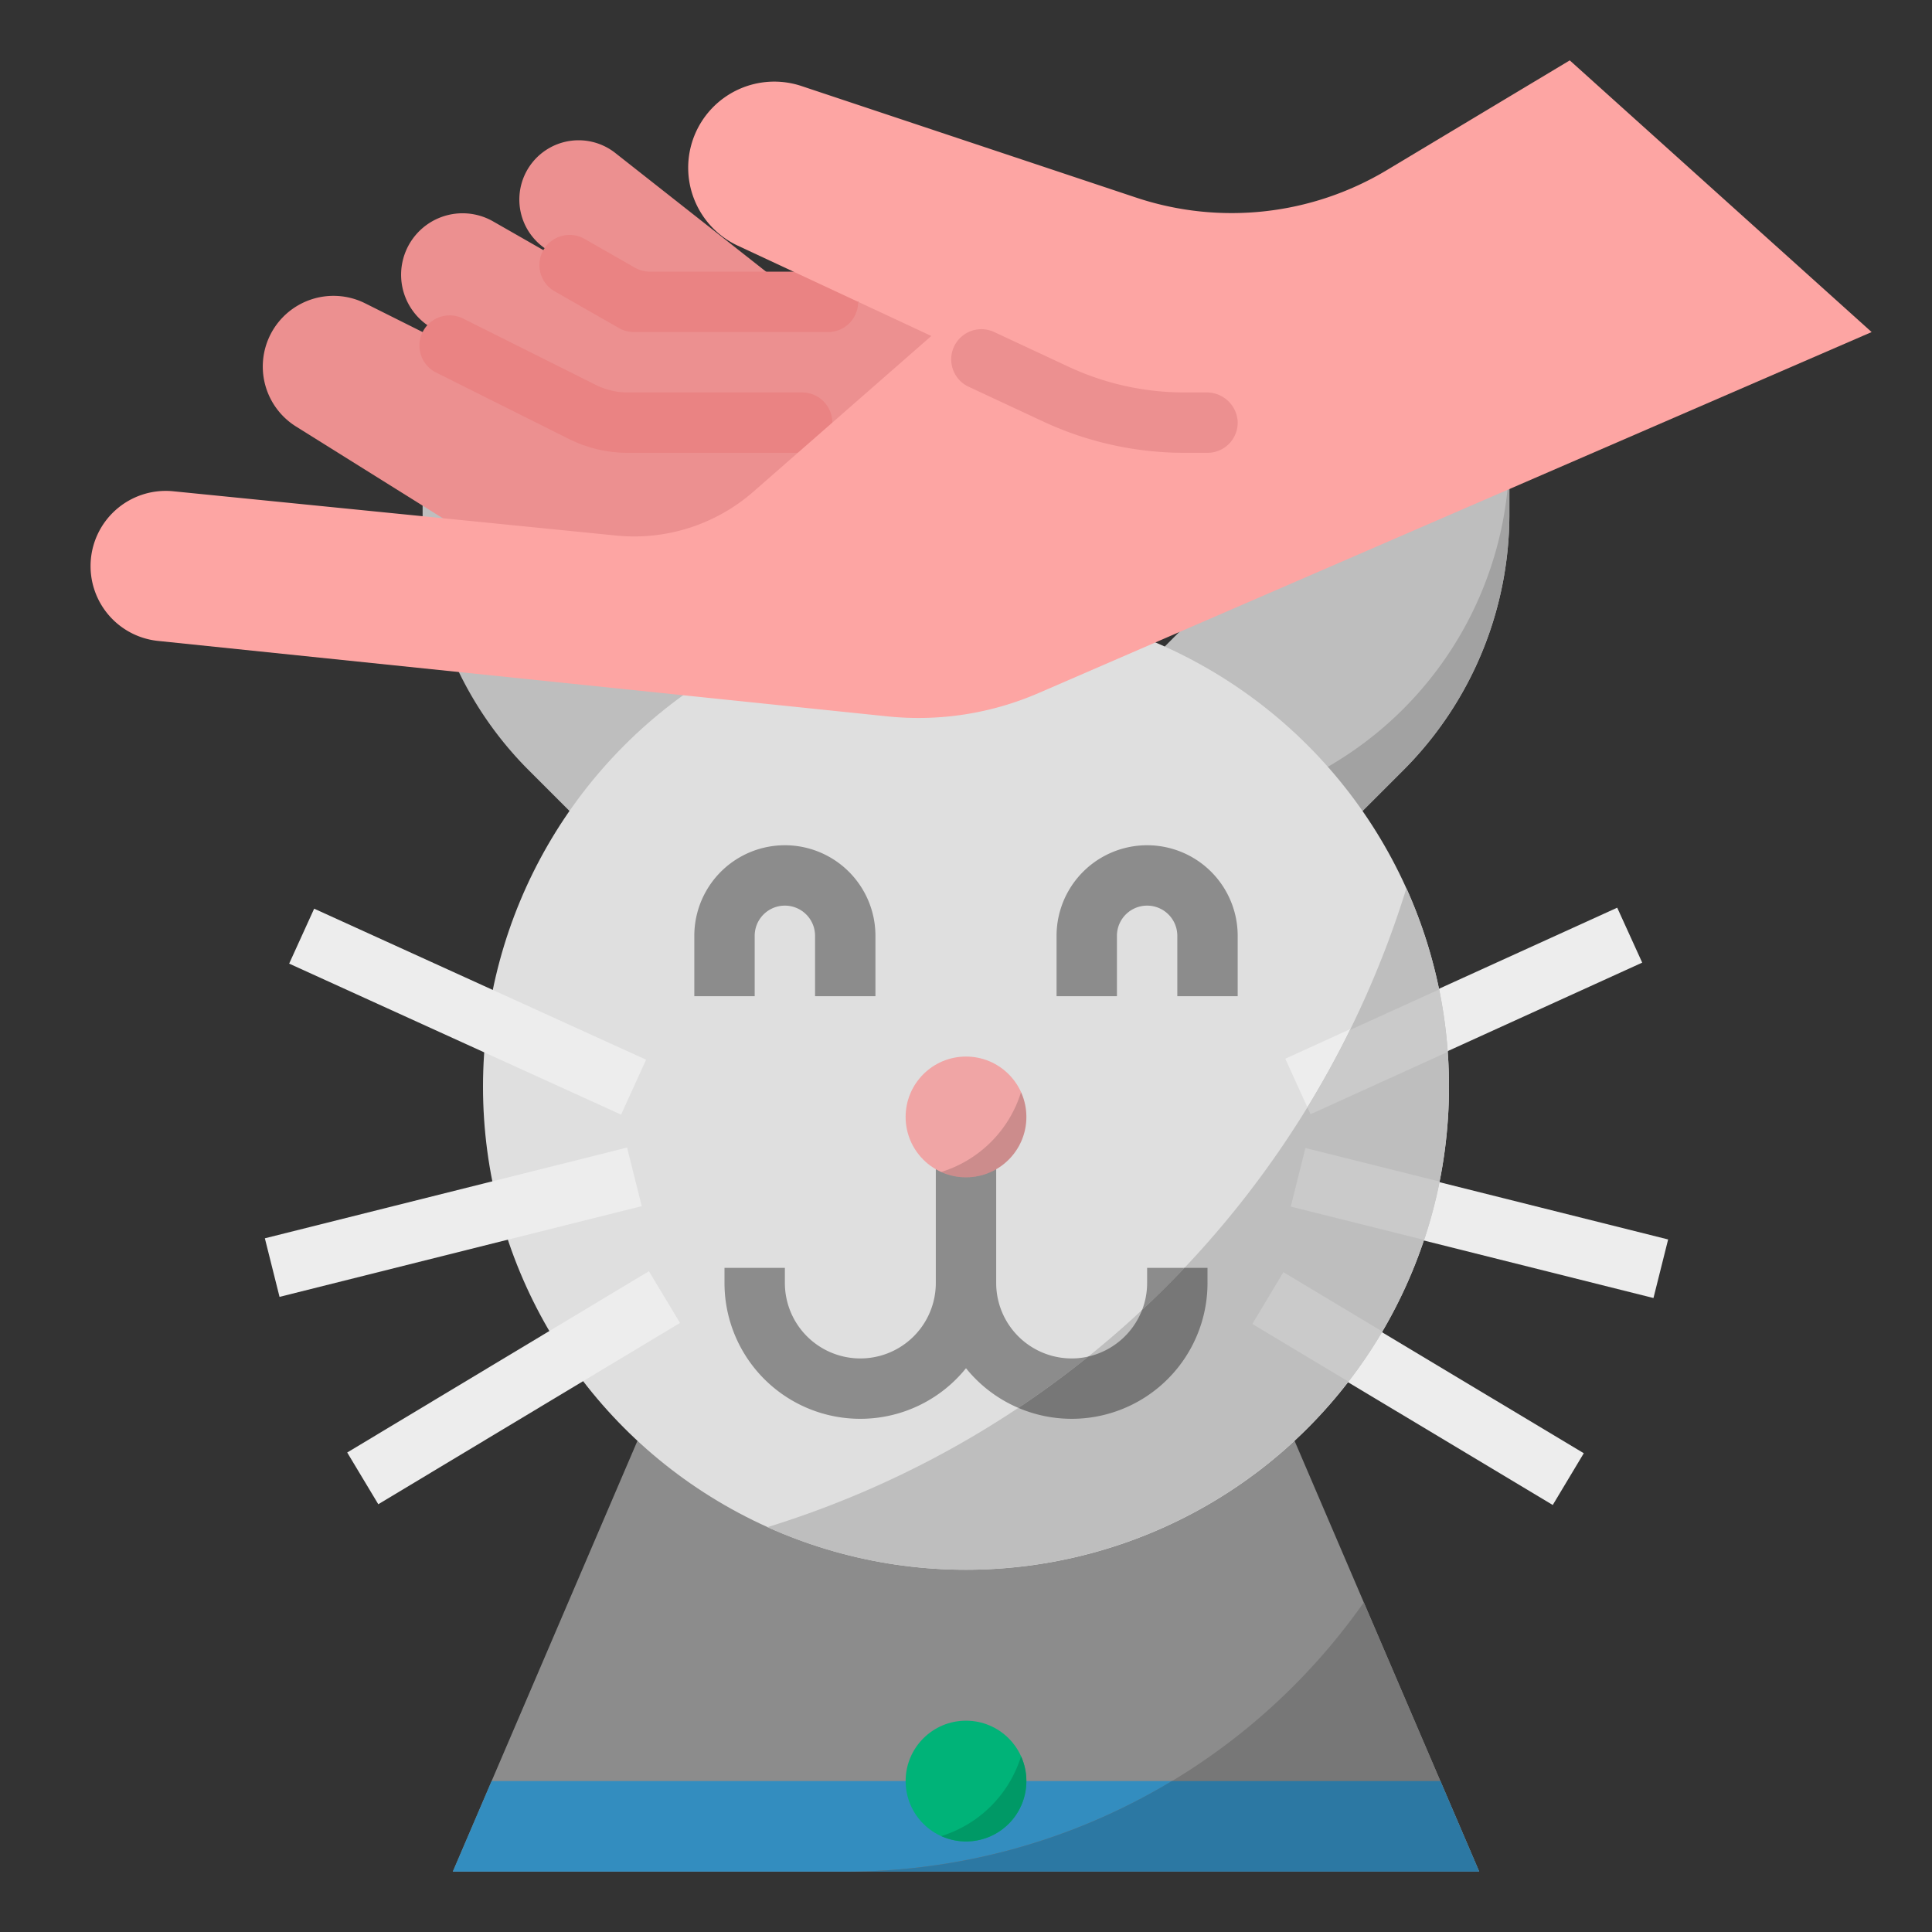 <svg height="512" viewBox="0 0 512 512" width="512" xmlns="http://www.w3.org/2000/svg"><rect x="0" y="0" width="512" height="512" fill="#333333" stroke="none"/><g id="_FLAT" data-name="/ FLAT"><path d="m391.765 128a96 96 0 0 0 -67.882 28.118l-27.882 27.882 48 48 27.882-27.882a96 96 0 0 0 28.118-67.882v-8.235z" fill="#bebebe"/><path d="m325.566 213.567 18.434 18.433 27.882-27.882a96 96 0 0 0 28.118-67.882v-8.235h-.334a96.059 96.059 0 0 1 -74.099 85.567z" fill="#a2a2a2"/><path d="m120.235 128a96 96 0 0 1 67.882 28.118l27.882 27.882-48 48-27.882-27.882a96 96 0 0 1 -28.118-67.882v-8.235z" fill="#bebebe"/><path d="m320 328h-128l-72 168h272z" fill="#8c8c8c"/><path d="m130.286 472-10.286 24h272l-10.286-24z" fill="#338dbf"/><circle cx="256" cy="472" fill="#00b378" r="16"/><circle cx="256" cy="288" fill="#dfdfdf" r="128"/><g fill="#ededed"><path d="m368 321.352h16v93.295h-16z" transform="matrix(.514 -.857 .857 .514 -133.008 501.083)"/><path d="m384 274.523h16v98.955h-16z" transform="matrix(.243 -.97 .97 .243 -17.4 625.714)"/><path d="m339.668 260h96.664v16h-96.664z" transform="matrix(.91 -.414 .414 .91 -76.123 184.589)"/></g><path d="m304 336v4a20 20 0 0 1 -40 0v-36h-16v36a20 20 0 0 1 -40 0v-4h-16v4a35.981 35.981 0 0 0 64 22.593 35.981 35.981 0 0 0 64-22.593v-4z" fill="#8c8c8c"/><path d="m232 264h-16v-16a8 8 0 0 0 -16 0v16h-16v-16a24 24 0 0 1 48 0z" fill="#8c8c8c"/><path d="m89.352 360h93.295v16h-93.295z" fill="#ededed" transform="matrix(.857 -.515 .515 .857 -169.961 122.424)"/><path d="m70.523 316h98.955v16h-98.955z" fill="#ededed" transform="matrix(.97 -.243 .243 .97 -75.003 38.781)"/><path d="m116 219.668h16v96.664h-16z" fill="#ededed" transform="matrix(.414 -.91 .91 .414 -171.29 269.986)"/><path d="m328 264h-16v-16a8 8 0 0 0 -16 0v16h-16v-16a24 24 0 0 1 48 0z" fill="#8c8c8c"/><path d="m248 107.405v-27.405h-34.814l-50.248-39.554a15.71 15.71 0 1 0 -17.685 25.906l13.823 8.549-28.406-16.232a16.291 16.291 0 0 0 -23.887 10.193v0a16.291 16.291 0 0 0 6.768 17.506l14.448 9.632-31.24-15.62a18.739 18.739 0 0 0 -25.14 8.38v0a18.739 18.739 0 0 0 6.829 24.27l49.551 30.969h96z" fill="#ec9090"/><path d="m212.571 120h-46.259a34.74 34.74 0 0 1 -15.536-3.668l-35.198-17.599a8 8 0 0 1 -3.578-10.733l0-0a8 8 0 0 1 10.733-3.577l35.2 17.6a18.735 18.735 0 0 0 8.378 1.978h46.26a8 8 0 0 1 8 8 8 8 0 0 1 -8 8z" fill="#ea8383"/><path d="m219.429 88h-51.429a8 8 0 0 1 -3.969-1.054l-17.054-9.746a8 8 0 0 1 -2.977-10.914 8 8 0 0 1 10.915-2.977l13.365 7.637a8 8 0 0 0 3.969 1.054h47.18a8 8 0 0 1 8 8v0a8 8 0 0 1 -8 8z" fill="#ea8383"/><path d="m416 16-48.449 29.069a80 80 0 0 1 -66.458 7.295l-88.685-29.562a22.815 22.815 0 0 0 -28.398 13.171 22.815 22.815 0 0 0 11.535 29.148l51.262 23.922-47.139 41.247a48 48 0 0 1 -36.384 11.638l-117.369-11.737a19.932 19.932 0 0 0 -21.915 19.833v0a19.931 19.931 0 0 0 17.881 19.826l193.292 19.996a80.003 80.003 0 0 0 40.041-6.171l220.787-95.675z" fill="#fda5a3"/><path d="m319.687 104h-5.939a72.489 72.489 0 0 1 -30.448-6.755l-19.839-9.258a8 8 0 0 0 -9.04 1.593 8 8 0 0 0 2.274 12.906l19.84 9.259a88.59 88.59 0 0 0 37.214 8.256h6.252a8.001 8.001 0 0 0 7.985-8.495 8.208 8.208 0 0 0 -8.298-7.505z" fill="#ec9090"/><circle cx="256" cy="296" fill="#f0a5a5" r="16"/><path d="m203.374 404.715a128.062 128.062 0 0 0 169.341-169.341 256.576 256.576 0 0 1 -169.341 169.341z" fill="#bebebe"/><path d="m224 496h168l-30.578-71.348a167.791 167.791 0 0 1 -137.422 71.348z" fill="#777"/><path d="m249.44 486.583a15.981 15.981 0 0 0 21.143-21.142 32.072 32.072 0 0 1 -21.143 21.142z" fill="#096"/><path d="m249.44 310.583a15.981 15.981 0 0 0 21.143-21.142 32.072 32.072 0 0 1 -21.143 21.142z" fill="#010202" opacity=".15"/><path d="m381.714 472h-71.159a167.18 167.18 0 0 1 -86.555 24h168z" fill="#2c78a3"/><path d="m302.657 347.148a20.052 20.052 0 0 1 -14.223 12.339q-8.956 7.212-18.555 13.619a35.984 35.984 0 0 0 50.121-33.107v-4h-6.113q-5.442 5.746-11.23 11.148z" fill="#777"/><path d="m366.351 352.881-26.235-15.741-8.232 13.72 25.486 15.292a128.287 128.287 0 0 0 8.981-13.271z" fill="#cacaca"/><path d="m381.526 313.135-35.586-8.896-3.881 15.522 35.362 8.84a127.121 127.121 0 0 0 4.105-15.466z" fill="#cacaca"/><path d="m346.483 293.463.827 1.82 36.351-16.523a127.96 127.96 0 0 0 -2.271-16.543l-23.606 10.73q-5.19 10.54-11.301 20.516z" fill="#cacaca"/></g></svg>